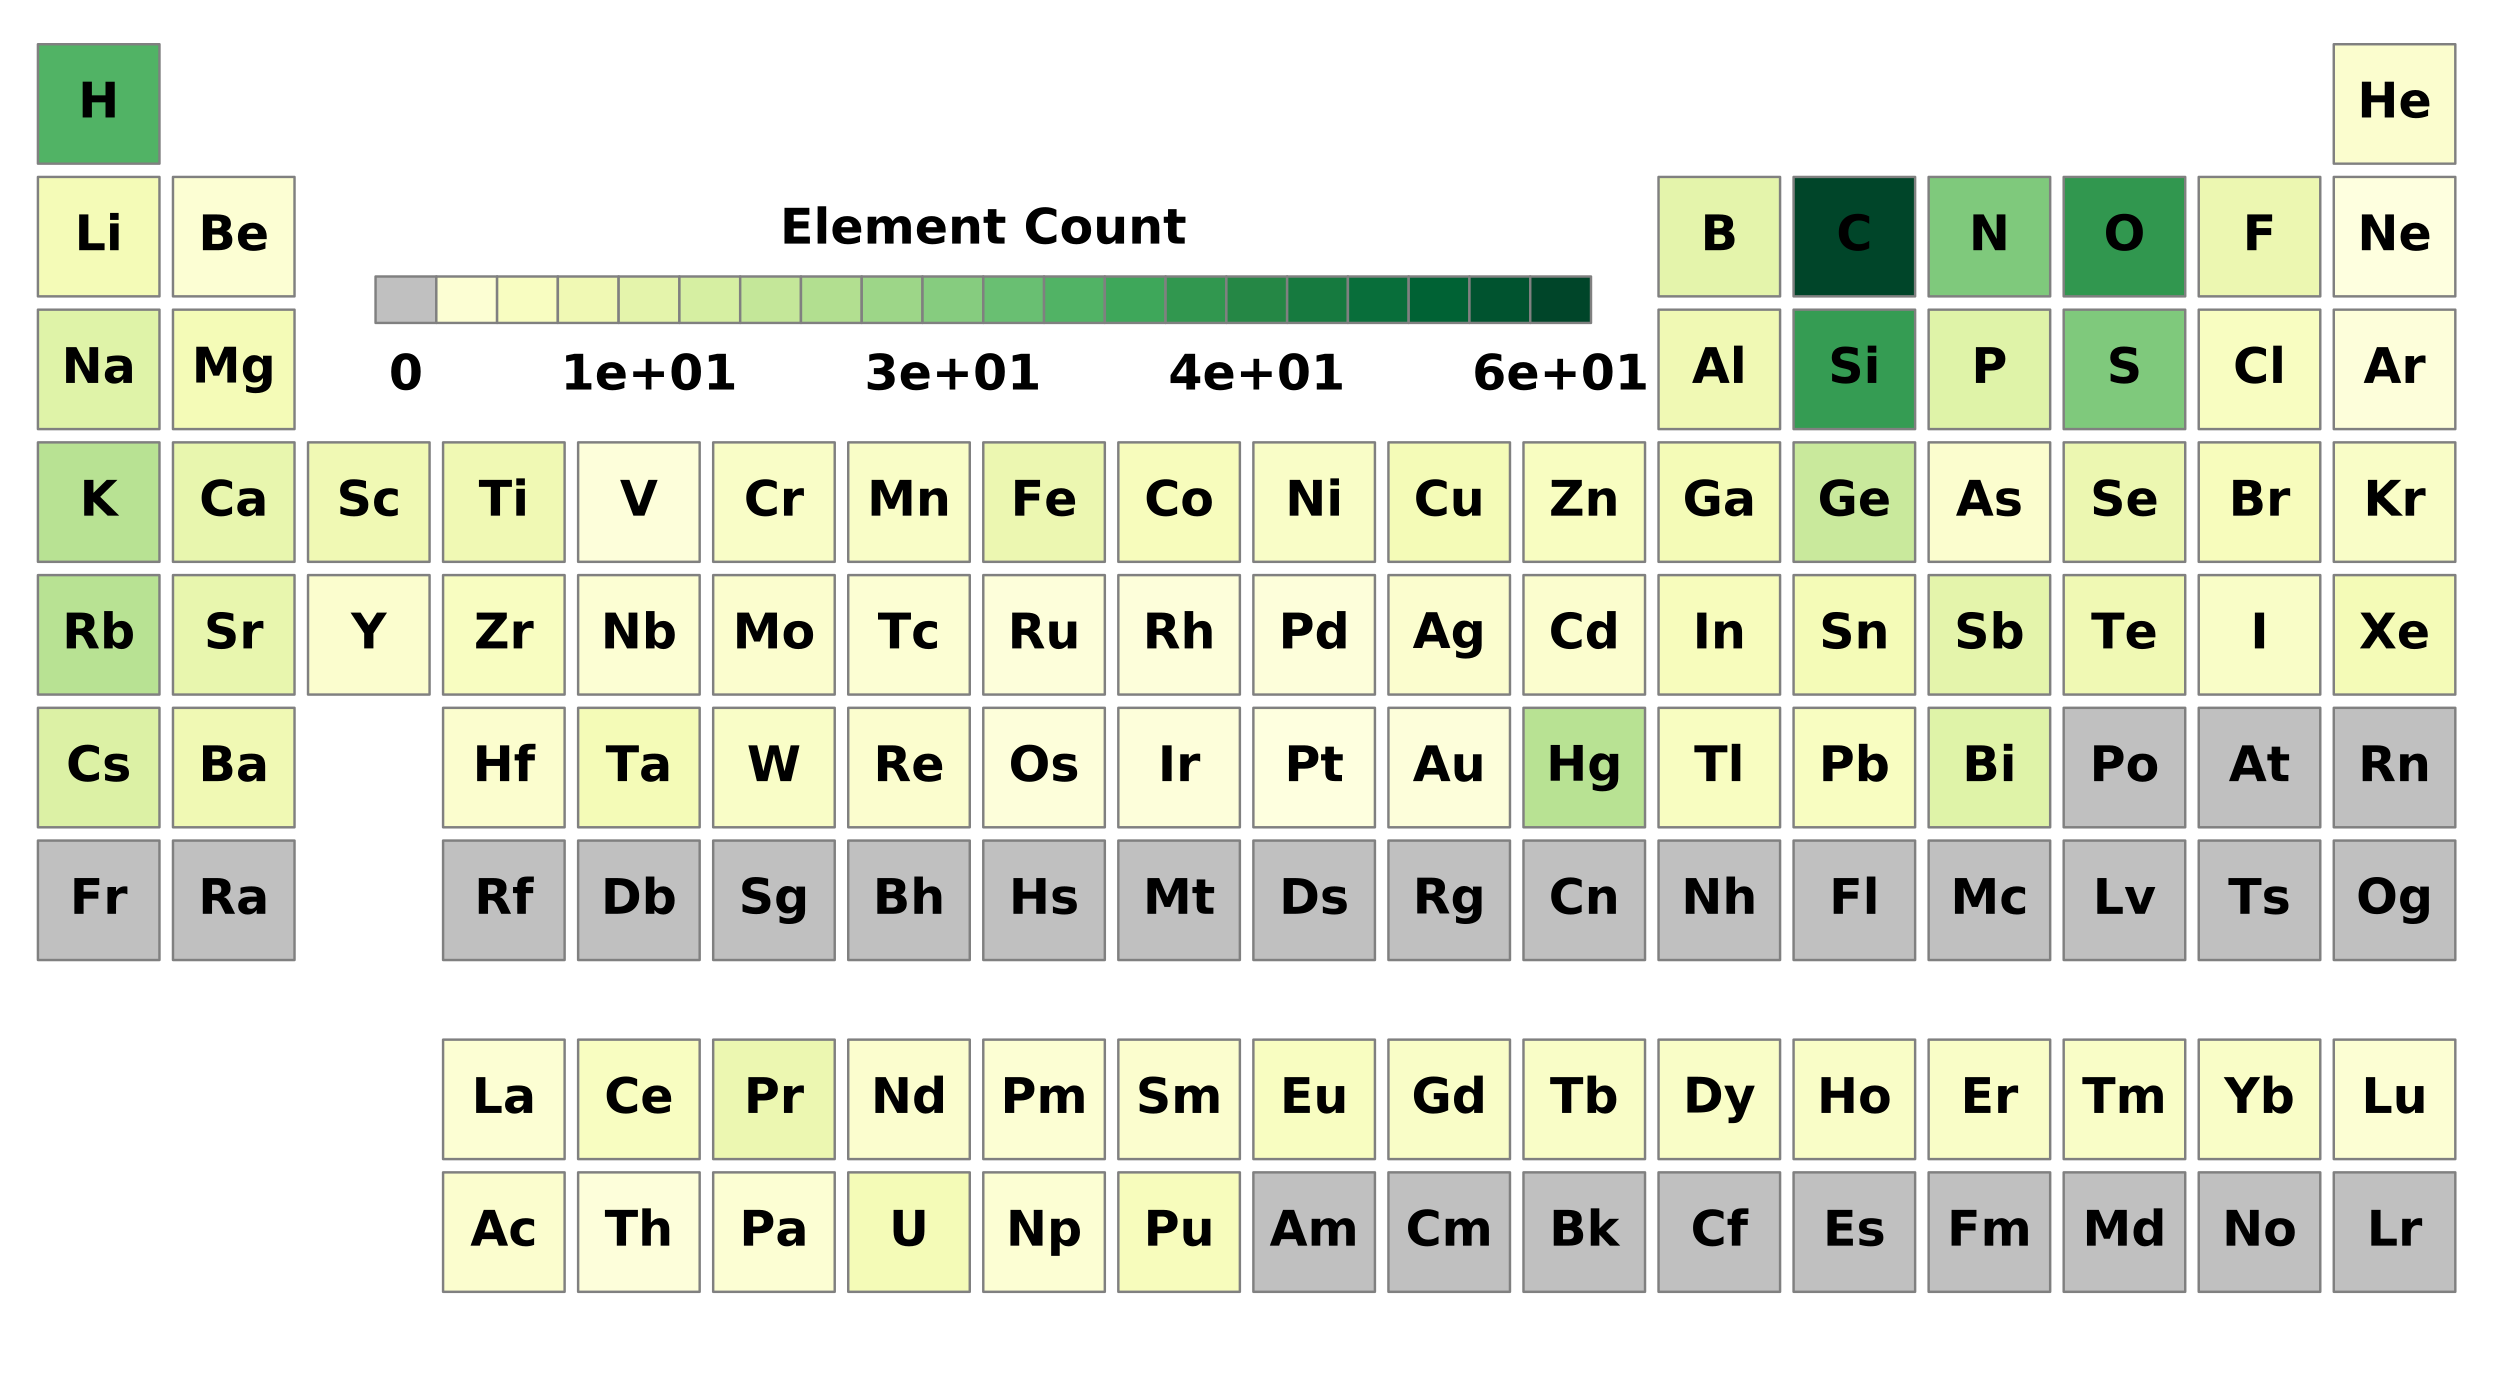 <svg height="758.4" viewBox="0 0 1018.8 568.8" width="1358.4" xmlns="http://www.w3.org/2000/svg" xmlns:xlink="http://www.w3.org/1999/xlink"><defs><style>*{stroke-linecap:butt;stroke-linejoin:round}</style></defs><g id="figure_1"><path d="M0 568.8h1018.8V0H0z" fill="#fff" id="patch_1"/><g id="axes_1"><path clip-path="url(#pa24f8e4e3b)" d="M951.06 66.697h49.533v-48.68H951.06z" fill="#fbfdce" stroke="gray" id="patch_2"/><path clip-path="url(#pa24f8e4e3b)" d="M951.06 120.784h49.533V72.105H951.06z" fill="#feffdf" stroke="gray" id="patch_3"/><path clip-path="url(#pa24f8e4e3b)" d="M951.06 174.872h49.533v-48.679H951.06z" fill="#fdfeda" stroke="gray" id="patch_4"/><path clip-path="url(#pa24f8e4e3b)" d="M951.06 228.96h49.533v-48.679H951.06z" fill="#f9fdc7" stroke="gray" id="patch_5"/><path clip-path="url(#pa24f8e4e3b)" d="M951.06 283.048h49.533v-48.68H951.06z" fill="#f4fbb7" stroke="gray" id="patch_6"/><path clip-path="url(#pa24f8e4e3b)" d="M400.705 472.355h49.532v-48.679h-49.532z" fill="#fcfed3" stroke="gray" id="patch_7"/><path clip-path="url(#pa24f8e4e3b)" d="M840.99 337.136h49.532v-48.68H840.99z" fill="silver" stroke="gray" id="patch_8"/><path clip-path="url(#pa24f8e4e3b)" d="M896.025 337.136h49.532v-48.68h-49.532z" fill="silver" stroke="gray" id="patch_9"/><path clip-path="url(#pa24f8e4e3b)" d="M951.06 337.136h49.533v-48.68H951.06z" fill="silver" stroke="gray" id="patch_10"/><path clip-path="url(#pa24f8e4e3b)" d="M15.455 391.223h49.532v-48.679H15.455z" fill="silver" stroke="gray" id="patch_11"/><path clip-path="url(#pa24f8e4e3b)" d="M70.491 391.223h49.532v-48.679H70.491z" fill="silver" stroke="gray" id="patch_12"/><path clip-path="url(#pa24f8e4e3b)" d="M180.562 526.443h49.532v-48.68h-49.532z" fill="#fbfdce" stroke="gray" id="patch_13"/><path clip-path="url(#pa24f8e4e3b)" d="M290.633 526.443h49.532v-48.68h-49.532z" fill="#fcfed3" stroke="gray" id="patch_14"/><path clip-path="url(#pa24f8e4e3b)" d="M400.705 526.443h49.532v-48.68h-49.532z" fill="#fcfed3" stroke="gray" id="patch_15"/><path clip-path="url(#pa24f8e4e3b)" d="M455.74 526.443h49.532v-48.68H455.74z" fill="#f7fcbc" stroke="gray" id="patch_16"/><path clip-path="url(#pa24f8e4e3b)" d="M510.776 526.443h49.532v-48.68h-49.532z" fill="silver" stroke="gray" id="patch_17"/><path clip-path="url(#pa24f8e4e3b)" d="M565.812 526.443h49.532v-48.68h-49.532z" fill="silver" stroke="gray" id="patch_18"/><path clip-path="url(#pa24f8e4e3b)" d="M620.847 526.443h49.532v-48.68h-49.532z" fill="silver" stroke="gray" id="patch_19"/><path clip-path="url(#pa24f8e4e3b)" d="M675.883 526.443h49.532v-48.68h-49.532z" fill="silver" stroke="gray" id="patch_20"/><path clip-path="url(#pa24f8e4e3b)" d="M730.918 526.443h49.532v-48.68h-49.532z" fill="silver" stroke="gray" id="patch_21"/><path clip-path="url(#pa24f8e4e3b)" d="M785.954 526.443h49.532v-48.68h-49.532z" fill="silver" stroke="gray" id="patch_22"/><path clip-path="url(#pa24f8e4e3b)" d="M840.99 526.443h49.532v-48.68H840.99z" fill="silver" stroke="gray" id="patch_23"/><path clip-path="url(#pa24f8e4e3b)" d="M896.025 526.443h49.532v-48.68h-49.532z" fill="silver" stroke="gray" id="patch_24"/><path clip-path="url(#pa24f8e4e3b)" d="M951.06 526.443h49.533v-48.68H951.06z" fill="silver" stroke="gray" id="patch_25"/><path clip-path="url(#pa24f8e4e3b)" d="M180.562 391.223h49.532v-48.679h-49.532z" fill="silver" stroke="gray" id="patch_26"/><path clip-path="url(#pa24f8e4e3b)" d="M235.598 391.223h49.532v-48.679h-49.532z" fill="silver" stroke="gray" id="patch_27"/><path clip-path="url(#pa24f8e4e3b)" d="M290.633 391.223h49.532v-48.679h-49.532z" fill="silver" stroke="gray" id="patch_28"/><path clip-path="url(#pa24f8e4e3b)" d="M345.669 391.223h49.532v-48.679H345.67z" fill="silver" stroke="gray" id="patch_29"/><path clip-path="url(#pa24f8e4e3b)" d="M400.705 391.223h49.532v-48.679h-49.532z" fill="silver" stroke="gray" id="patch_30"/><path clip-path="url(#pa24f8e4e3b)" d="M455.74 391.223h49.532v-48.679H455.74z" fill="silver" stroke="gray" id="patch_31"/><path clip-path="url(#pa24f8e4e3b)" d="M510.776 391.223h49.532v-48.679h-49.532z" fill="silver" stroke="gray" id="patch_32"/><path clip-path="url(#pa24f8e4e3b)" d="M565.812 391.223h49.532v-48.679h-49.532z" fill="silver" stroke="gray" id="patch_33"/><path clip-path="url(#pa24f8e4e3b)" d="M620.847 391.223h49.532v-48.679h-49.532z" fill="silver" stroke="gray" id="patch_34"/><path clip-path="url(#pa24f8e4e3b)" d="M675.883 391.223h49.532v-48.679h-49.532z" fill="silver" stroke="gray" id="patch_35"/><path clip-path="url(#pa24f8e4e3b)" d="M730.918 391.223h49.532v-48.679h-49.532z" fill="silver" stroke="gray" id="patch_36"/><path clip-path="url(#pa24f8e4e3b)" d="M785.954 391.223h49.532v-48.679h-49.532z" fill="silver" stroke="gray" id="patch_37"/><path clip-path="url(#pa24f8e4e3b)" d="M840.99 391.223h49.532v-48.679H840.99z" fill="silver" stroke="gray" id="patch_38"/><path clip-path="url(#pa24f8e4e3b)" d="M896.025 391.223h49.532v-48.679h-49.532z" fill="silver" stroke="gray" id="patch_39"/><path clip-path="url(#pa24f8e4e3b)" d="M951.06 391.223h49.533v-48.679H951.06z" fill="silver" stroke="gray" id="patch_40"/><path clip-path="url(#pa24f8e4e3b)" d="M345.669 283.048h49.532v-48.68H345.67z" fill="#fcfed3" stroke="gray" id="patch_41"/><path clip-path="url(#pa24f8e4e3b)" d="M840.99 472.355h49.532v-48.679H840.99z" fill="#f9fdc7" stroke="gray" id="patch_42"/><path clip-path="url(#pa24f8e4e3b)" d="M345.669 337.136h49.532v-48.68H345.67z" fill="#fbfdce" stroke="gray" id="patch_43"/><path clip-path="url(#pa24f8e4e3b)" d="M70.491 120.784h49.532V72.105H70.491z" fill="#fcfed3" stroke="gray" id="patch_44"/><path clip-path="url(#pa24f8e4e3b)" d="M345.669 526.443h49.532v-48.68H345.67z" fill="#f4fbb7" stroke="gray" id="patch_45"/><path clip-path="url(#pa24f8e4e3b)" d="M180.562 337.136h49.532v-48.68h-49.532z" fill="#fbfdce" stroke="gray" id="patch_46"/><path clip-path="url(#pa24f8e4e3b)" d="M455.74 283.048h49.532v-48.68H455.74z" fill="#fdfeda" stroke="gray" id="patch_47"/><path clip-path="url(#pa24f8e4e3b)" d="M565.812 337.136h49.532v-48.68h-49.532z" fill="#fdfeda" stroke="gray" id="patch_48"/><path clip-path="url(#pa24f8e4e3b)" d="M400.705 337.136h49.532v-48.68h-49.532z" fill="#fdfeda" stroke="gray" id="patch_49"/><path clip-path="url(#pa24f8e4e3b)" d="M730.918 472.355h49.532v-48.679h-49.532z" fill="#f9fdc7" stroke="gray" id="patch_50"/><path clip-path="url(#pa24f8e4e3b)" d="M455.74 337.136h49.532v-48.68H455.74z" fill="#fdfeda" stroke="gray" id="patch_51"/><path clip-path="url(#pa24f8e4e3b)" d="M510.776 228.96h49.532v-48.679h-49.532z" fill="#f9fdc7" stroke="gray" id="patch_52"/><path clip-path="url(#pa24f8e4e3b)" d="M400.705 283.048h49.532v-48.68h-49.532z" fill="#fdfeda" stroke="gray" id="patch_53"/><path clip-path="url(#pa24f8e4e3b)" d="M290.633 337.136h49.532v-48.68h-49.532z" fill="#f9fdc7" stroke="gray" id="patch_54"/><path clip-path="url(#pa24f8e4e3b)" d="M235.598 526.443h49.532v-48.68h-49.532z" fill="#fdfeda" stroke="gray" id="patch_55"/><path clip-path="url(#pa24f8e4e3b)" d="M510.776 337.136h49.532v-48.68h-49.532z" fill="#feffdf" stroke="gray" id="patch_56"/><path clip-path="url(#pa24f8e4e3b)" d="M620.847 472.355h49.532v-48.679h-49.532z" fill="#f9fdc7" stroke="gray" id="patch_57"/><path clip-path="url(#pa24f8e4e3b)" d="M951.06 472.355h49.533v-48.679H951.06z" fill="#fcfed3" stroke="gray" id="patch_58"/><path clip-path="url(#pa24f8e4e3b)" d="M455.74 228.96h49.532v-48.679H455.74z" fill="#f7fcbc" stroke="gray" id="patch_59"/><path clip-path="url(#pa24f8e4e3b)" d="M785.954 472.355h49.532v-48.679h-49.532z" fill="#f9fdc7" stroke="gray" id="patch_60"/><path clip-path="url(#pa24f8e4e3b)" d="M510.776 283.048h49.532v-48.68h-49.532z" fill="#fdfeda" stroke="gray" id="patch_61"/><path clip-path="url(#pa24f8e4e3b)" d="M290.633 228.96h49.532v-48.679h-49.532z" fill="#f9fdc7" stroke="gray" id="patch_62"/><path clip-path="url(#pa24f8e4e3b)" d="M180.562 283.048h49.532v-48.68h-49.532z" fill="#f8fdc1" stroke="gray" id="patch_63"/><path clip-path="url(#pa24f8e4e3b)" d="M675.883 472.355h49.532v-48.679h-49.532z" fill="#f9fdc7" stroke="gray" id="patch_64"/><path clip-path="url(#pa24f8e4e3b)" d="M345.669 472.355h49.532v-48.679H345.67z" fill="#fbfdce" stroke="gray" id="patch_65"/><path clip-path="url(#pa24f8e4e3b)" d="M125.527 228.96h49.532v-48.679h-49.532z" fill="#f0f9b4" stroke="gray" id="patch_66"/><path clip-path="url(#pa24f8e4e3b)" d="M290.633 472.355h49.532v-48.679h-49.532z" fill="#ecf7b1" stroke="gray" id="patch_67"/><path clip-path="url(#pa24f8e4e3b)" d="M70.491 174.872h49.532v-48.679H70.491z" fill="#f4fbb7" stroke="gray" id="patch_68"/><path clip-path="url(#pa24f8e4e3b)" d="M896.025 472.355h49.532v-48.679h-49.532z" fill="#f9fdc7" stroke="gray" id="patch_69"/><path clip-path="url(#pa24f8e4e3b)" d="M400.705 228.96h49.532v-48.679h-49.532z" fill="#ecf7b1" stroke="gray" id="patch_70"/><path clip-path="url(#pa24f8e4e3b)" d="M235.598 472.355h49.532v-48.679h-49.532z" fill="#f8fdc1" stroke="gray" id="patch_71"/><path clip-path="url(#pa24f8e4e3b)" d="M180.562 228.96h49.532v-48.679h-49.532z" fill="#f0f9b4" stroke="gray" id="patch_72"/><path clip-path="url(#pa24f8e4e3b)" d="M70.491 228.96h49.532v-48.679H70.491z" fill="#e8f6ae" stroke="gray" id="patch_73"/><path clip-path="url(#pa24f8e4e3b)" d="M345.669 228.96h49.532v-48.679H345.67z" fill="#f9fdc7" stroke="gray" id="patch_74"/><path clip-path="url(#pa24f8e4e3b)" d="M290.633 283.048h49.532v-48.68h-49.532z" fill="#fbfdce" stroke="gray" id="patch_75"/><path clip-path="url(#pa24f8e4e3b)" d="M565.812 472.355h49.532v-48.679h-49.532z" fill="#f9fdc7" stroke="gray" id="patch_76"/><path clip-path="url(#pa24f8e4e3b)" d="M235.598 283.048h49.532v-48.68h-49.532z" fill="#fcfed3" stroke="gray" id="patch_77"/><path clip-path="url(#pa24f8e4e3b)" d="M70.491 283.048h49.532v-48.68H70.491z" fill="#e8f6ae" stroke="gray" id="patch_78"/><path clip-path="url(#pa24f8e4e3b)" d="M455.74 472.355h49.532v-48.679H455.74z" fill="#fbfdce" stroke="gray" id="patch_79"/><path clip-path="url(#pa24f8e4e3b)" d="M235.598 228.96h49.532v-48.679h-49.532z" fill="#fdfeda" stroke="gray" id="patch_80"/><path clip-path="url(#pa24f8e4e3b)" d="M896.025 228.96h49.532v-48.679h-49.532z" fill="#f7fcbc" stroke="gray" id="patch_81"/><path clip-path="url(#pa24f8e4e3b)" d="M235.598 337.136h49.532v-48.68h-49.532z" fill="#f4fbb7" stroke="gray" id="patch_82"/><path clip-path="url(#pa24f8e4e3b)" d="M510.776 472.355h49.532v-48.679h-49.532z" fill="#f8fdc1" stroke="gray" id="patch_83"/><path clip-path="url(#pa24f8e4e3b)" d="M675.883 174.872h49.532v-48.679h-49.532z" fill="#f0f9b4" stroke="gray" id="patch_84"/><path clip-path="url(#pa24f8e4e3b)" d="M125.527 283.048h49.532v-48.68h-49.532z" fill="#fbfdce" stroke="gray" id="patch_85"/><path clip-path="url(#pa24f8e4e3b)" d="M896.025 174.872h49.532v-48.679h-49.532z" fill="#f8fdc1" stroke="gray" id="patch_86"/><path clip-path="url(#pa24f8e4e3b)" d="M896.025 120.784h49.532V72.105h-49.532z" fill="#ecf7b1" stroke="gray" id="patch_87"/><path clip-path="url(#pa24f8e4e3b)" d="M180.562 472.355h49.532v-48.679h-49.532z" fill="#fcfed3" stroke="gray" id="patch_88"/><path clip-path="url(#pa24f8e4e3b)" d="M675.883 337.136h49.532v-48.68h-49.532z" fill="#f8fdc1" stroke="gray" id="patch_89"/><path clip-path="url(#pa24f8e4e3b)" d="M730.918 174.872h49.532v-48.679h-49.532z" fill="#359c53" stroke="gray" id="patch_90"/><path clip-path="url(#pa24f8e4e3b)" d="M15.455 120.784h49.532V72.105H15.455z" fill="#f4fbb7" stroke="gray" id="patch_91"/><path clip-path="url(#pa24f8e4e3b)" d="M15.455 174.872h49.532v-48.679H15.455z" fill="#dff3a8" stroke="gray" id="patch_92"/><path clip-path="url(#pa24f8e4e3b)" d="M15.455 283.048h49.532v-48.68H15.455z" fill="#b8e293" stroke="gray" id="patch_93"/><path clip-path="url(#pa24f8e4e3b)" d="M620.847 337.136h49.532v-48.68h-49.532z" fill="#b8e293" stroke="gray" id="patch_94"/><path clip-path="url(#pa24f8e4e3b)" d="M565.812 283.048h49.532v-48.68h-49.532z" fill="#fbfdce" stroke="gray" id="patch_95"/><path clip-path="url(#pa24f8e4e3b)" d="M620.847 228.96h49.532v-48.679h-49.532z" fill="#f8fdc1" stroke="gray" id="patch_96"/><path clip-path="url(#pa24f8e4e3b)" d="M15.455 337.136h49.532v-48.68H15.455z" fill="#dcf1a5" stroke="gray" id="patch_97"/><path clip-path="url(#pa24f8e4e3b)" d="M15.455 66.697h49.532v-48.68H15.455z" fill="#51b365" stroke="gray" id="patch_98"/><path clip-path="url(#pa24f8e4e3b)" d="M730.918 337.136h49.532v-48.68h-49.532z" fill="#f8fdc1" stroke="gray" id="patch_99"/><path clip-path="url(#pa24f8e4e3b)" d="M15.455 228.96h49.532v-48.679H15.455z" fill="#b8e293" stroke="gray" id="patch_100"/><path clip-path="url(#pa24f8e4e3b)" d="M730.918 283.048h49.532v-48.68h-49.532z" fill="#f4fbb7" stroke="gray" id="patch_101"/><path clip-path="url(#pa24f8e4e3b)" d="M70.491 337.136h49.532v-48.68H70.491z" fill="#f0f9b4" stroke="gray" id="patch_102"/><path clip-path="url(#pa24f8e4e3b)" d="M785.954 337.136h49.532v-48.68h-49.532z" fill="#dff3a8" stroke="gray" id="patch_103"/><path clip-path="url(#pa24f8e4e3b)" d="M620.847 283.048h49.532v-48.68h-49.532z" fill="#fbfdce" stroke="gray" id="patch_104"/><path clip-path="url(#pa24f8e4e3b)" d="M785.954 228.96h49.532v-48.679h-49.532z" fill="#fbfdce" stroke="gray" id="patch_105"/><path clip-path="url(#pa24f8e4e3b)" d="M565.812 228.96h49.532v-48.679h-49.532z" fill="#f4fbb7" stroke="gray" id="patch_106"/><path clip-path="url(#pa24f8e4e3b)" d="M730.918 228.96h49.532v-48.679h-49.532z" fill="#c9e99c" stroke="gray" id="patch_107"/><path clip-path="url(#pa24f8e4e3b)" d="M785.954 120.784h49.532V72.105h-49.532z" fill="#7fc97c" stroke="gray" id="patch_108"/><path clip-path="url(#pa24f8e4e3b)" d="M785.954 283.048h49.532v-48.68h-49.532z" fill="#e4f4ab" stroke="gray" id="patch_109"/><path clip-path="url(#pa24f8e4e3b)" d="M675.883 283.048h49.532v-48.68h-49.532z" fill="#f7fcbc" stroke="gray" id="patch_110"/><path clip-path="url(#pa24f8e4e3b)" d="M675.883 228.96h49.532v-48.679h-49.532z" fill="#f4fbb7" stroke="gray" id="patch_111"/><path clip-path="url(#pa24f8e4e3b)" d="M896.025 283.048h49.532v-48.68h-49.532z" fill="#f9fdc7" stroke="gray" id="patch_112"/><path clip-path="url(#pa24f8e4e3b)" d="M840.99 283.048h49.532v-48.68H840.99z" fill="#f0f9b4" stroke="gray" id="patch_113"/><path clip-path="url(#pa24f8e4e3b)" d="M785.954 174.872h49.532v-48.679h-49.532z" fill="#dff3a8" stroke="gray" id="patch_114"/><path clip-path="url(#pa24f8e4e3b)" d="M675.883 120.784h49.532V72.105h-49.532z" fill="#e4f4ab" stroke="gray" id="patch_115"/><path clip-path="url(#pa24f8e4e3b)" d="M840.99 120.784h49.532V72.105H840.99z" fill="#31974f" stroke="gray" id="patch_116"/><path clip-path="url(#pa24f8e4e3b)" d="M840.99 228.96h49.532v-48.679H840.99z" fill="#ecf7b1" stroke="gray" id="patch_117"/><path clip-path="url(#pa24f8e4e3b)" d="M730.918 120.784h49.532V72.105h-49.532z" fill="#004529" stroke="gray" id="patch_118"/><path clip-path="url(#pa24f8e4e3b)" d="M840.99 174.872h49.532v-48.679H840.99z" fill="#7fc97c" stroke="gray" id="patch_119"/><path clip-path="url(#pa24f8e4e3b)" d="M153.044 131.602h24.766v-18.93h-24.766z" fill="silver" stroke="gray" id="patch_120"/><path clip-path="url(#pa24f8e4e3b)" d="M177.81 131.602h24.766v-18.93H177.81z" fill="#fcfed3" stroke="gray" id="patch_121"/><path clip-path="url(#pa24f8e4e3b)" d="M202.576 131.602h24.766v-18.93h-24.766z" fill="#f8fdc1" stroke="gray" id="patch_122"/><path clip-path="url(#pa24f8e4e3b)" d="M227.342 131.602h24.766v-18.93h-24.766z" fill="#f0f9b4" stroke="gray" id="patch_123"/><path clip-path="url(#pa24f8e4e3b)" d="M252.108 131.602h24.767v-18.93h-24.767z" fill="#e4f4ab" stroke="gray" id="patch_124"/><path clip-path="url(#pa24f8e4e3b)" d="M276.875 131.602h24.766v-18.93h-24.766z" fill="#d6efa2" stroke="gray" id="patch_125"/><path clip-path="url(#pa24f8e4e3b)" d="M301.64 131.602h24.767v-18.93H301.64z" fill="#c4e799" stroke="gray" id="patch_126"/><path clip-path="url(#pa24f8e4e3b)" d="M326.407 131.602h24.766v-18.93h-24.766z" fill="#b2df90" stroke="gray" id="patch_127"/><path clip-path="url(#pa24f8e4e3b)" d="M351.173 131.602h24.766v-18.93h-24.766z" fill="#9dd688" stroke="gray" id="patch_128"/><path clip-path="url(#pa24f8e4e3b)" d="M375.939 131.602h24.766v-18.93h-24.766z" fill="#86cc7f" stroke="gray" id="patch_129"/><path clip-path="url(#pa24f8e4e3b)" d="M400.705 131.602h24.766v-18.93h-24.766z" fill="#69bf72" stroke="gray" id="patch_130"/><path clip-path="url(#pa24f8e4e3b)" d="M425.47 131.602h24.767v-18.93H425.47z" fill="#51b365" stroke="gray" id="patch_131"/><path clip-path="url(#pa24f8e4e3b)" d="M450.237 131.602h24.766v-18.93h-24.766z" fill="#3ea75a" stroke="gray" id="patch_132"/><path clip-path="url(#pa24f8e4e3b)" d="M475.003 131.602h24.766v-18.93h-24.766z" fill="#31974f" stroke="gray" id="patch_133"/><path clip-path="url(#pa24f8e4e3b)" d="M499.769 131.602h24.766v-18.93h-24.766z" fill="#258745" stroke="gray" id="patch_134"/><path clip-path="url(#pa24f8e4e3b)" d="M524.535 131.602H549.3v-18.93h-24.766z" fill="#167a3f" stroke="gray" id="patch_135"/><path clip-path="url(#pa24f8e4e3b)" d="M549.3 131.602h24.767v-18.93H549.3z" fill="#086e3a" stroke="gray" id="patch_136"/><path clip-path="url(#pa24f8e4e3b)" d="M574.067 131.602h24.766v-18.93h-24.766z" fill="#006234" stroke="gray" id="patch_137"/><path clip-path="url(#pa24f8e4e3b)" d="M598.833 131.602h24.766v-18.93h-24.766z" fill="#00532f" stroke="gray" id="patch_138"/><path clip-path="url(#pa24f8e4e3b)" d="M623.599 131.602h24.766v-18.93h-24.766z" fill="#004529" stroke="gray" id="patch_139"/><g id="text_1"><defs><path d="M9.188 72.906h18.796V45.125H55.72v27.781h18.797V0H55.719v30.906H27.984V0H9.187z" id="DejaVuSans-Bold-72"/><path d="M62.984 27.484v-4.968H22.125q.625-6.157 4.438-9.235 3.812-3.078 10.64-3.078 5.516 0 11.297 1.64 5.797 1.641 11.906 4.954V3.328Q54.203.984 48-.219q-6.203-1.203-12.406-1.203-14.844 0-23.078 7.547-8.22 7.547-8.22 21.172 0 13.375 8.079 21.031Q20.453 56 34.625 56q12.89 0 20.625-7.766 7.734-7.75 7.734-20.75zm-17.968 5.813q0 4.984-2.907 8.031-2.906 3.063-7.593 3.063-5.078 0-8.25-2.86-3.172-2.86-3.953-8.234z" id="DejaVuSans-Bold-101"/></defs><g transform="matrix(.2 0 0 -.2 960.675 47.876)"><use xlink:href="#DejaVuSans-Bold-72"/><use x="83.691" xlink:href="#DejaVuSans-Bold-101"/></g></g><g id="text_2"><defs><path d="M9.188 72.906h20.984l26.515-50v50h17.829V0h-21L27 50V0H9.187z" id="DejaVuSans-Bold-78"/></defs><g transform="matrix(.2 0 0 -.2 960.675 101.964)"><use xlink:href="#DejaVuSans-Bold-78"/><use x="83.691" xlink:href="#DejaVuSans-Bold-101"/></g></g><g id="text_3"><defs><path d="M53.422 13.281h-29.39L19.39 0H.484l27 72.906h22.422L76.906 0h-18.89zM28.719 26.812h19.968l-9.968 29z" id="DejaVuSans-Bold-65"/><path d="M49.031 39.797q-2.297 1.078-4.578 1.578-2.266.516-4.562.516-6.735 0-10.375-4.328-3.641-4.313-3.641-12.36V0H8.406v54.688h17.469v-8.985q3.375 5.375 7.734 7.828Q37.984 56 44.094 56q.875 0 1.89-.078 1.032-.063 2.985-.313z" id="DejaVuSans-Bold-114"/></defs><g transform="matrix(.2 0 0 -.2 963.157 156.051)"><use xlink:href="#DejaVuSans-Bold-65"/><use x="77.393" xlink:href="#DejaVuSans-Bold-114"/></g></g><g id="text_4"><defs><path d="M9.188 72.906h18.796v-26.61l27.094 26.61h21.828l-35.11-34.531L80.517 0H56.984l-29 28.719V0H9.187z" id="DejaVuSans-Bold-75"/></defs><g transform="matrix(.2 0 0 -.2 963.147 210.14)"><use xlink:href="#DejaVuSans-Bold-75"/><use x="77.49" xlink:href="#DejaVuSans-Bold-114"/></g></g><g id="text_5"><defs><path d="M49.813 37.203L75.093 0H55.517L38.484 24.906 21.578 0H1.906l25.297 37.203L2.875 72.906h19.64l15.97-23.484L54.39 72.906h19.734z" id="DejaVuSans-Bold-88"/></defs><g transform="matrix(.2 0 0 -.2 961.338 264.227)"><use xlink:href="#DejaVuSans-Bold-88"/><use x="77.068" xlink:href="#DejaVuSans-Bold-101"/></g></g><g id="text_6"><defs><path d="M9.188 72.906h31.187q13.922 0 21.36-6.187 7.453-6.172 7.453-17.594 0-11.484-7.454-17.656-7.437-6.172-21.359-6.172h-12.39V0H9.187zm18.796-13.625v-20.36h10.391q5.469 0 8.453 2.657 2.984 2.656 2.984 7.547 0 4.875-2.984 7.516-2.984 2.64-8.453 2.64z" id="DejaVuSans-Bold-80"/><path d="M59.078 45.61q3.328 5.078 7.89 7.734Q71.532 56 77 56q9.422 0 14.36-5.813 4.937-5.796 4.937-16.89V0H78.719v28.516q.047.64.062 1.312.031.688.031 1.953 0 5.813-1.718 8.422-1.703 2.625-5.516 2.625-4.969 0-7.687-4.11-2.703-4.093-2.813-11.859V0H43.5v28.516q0 9.078-1.563 11.687-1.562 2.625-5.562 2.625-5.031 0-7.766-4.125-2.734-4.125-2.734-11.797V0H8.297v54.688h17.578v-8q3.234 4.624 7.406 6.968Q37.453 56 42.484 56q5.657 0 10-2.734 4.36-2.735 6.594-7.657z" id="DejaVuSans-Bold-109"/></defs><g transform="matrix(.2 0 0 -.2 407.72 453.534)"><use xlink:href="#DejaVuSans-Bold-80"/><use x="73.291" xlink:href="#DejaVuSans-Bold-109"/></g></g><g id="text_7"><defs><path d="M34.422 43.5q-5.813 0-8.86-4.172-3.046-4.172-3.046-12.031 0-7.86 3.047-12.047 3.046-4.172 8.859-4.172 5.719 0 8.734 4.172 3.032 4.188 3.032 12.047 0 7.86-3.032 12.031-3.015 4.172-8.734 4.172zm0 12.5q14.11 0 22.047-7.625 7.937-7.61 7.937-21.078 0-13.485-7.937-21.11-7.938-7.609-22.047-7.609-14.156 0-22.14 7.61-7.985 7.625-7.985 21.109 0 13.469 7.984 21.078Q20.266 56 34.421 56z" id="DejaVuSans-Bold-111"/></defs><g transform="matrix(.2 0 0 -.2 851.556 318.315)"><use xlink:href="#DejaVuSans-Bold-80"/><use x="73.291" xlink:href="#DejaVuSans-Bold-111"/></g></g><g id="text_8"><defs><path d="M27.484 70.219V54.688h18.032v-12.5H27.484V19q0-3.813 1.516-5.156 1.516-1.344 6.016-1.344H44V0H29Q18.656 0 14.328 4.313 10.016 8.64 10.016 19v23.188H1.312v12.5h8.704v15.53z" id="DejaVuSans-Bold-116"/></defs><g transform="matrix(.2 0 0 -.2 908.272 318.315)"><use xlink:href="#DejaVuSans-Bold-65"/><use x="77.393" xlink:href="#DejaVuSans-Bold-116"/></g></g><g id="text_9"><defs><path d="M35.89 40.578q5.907 0 8.47 2.188 2.562 2.203 2.562 7.234 0 4.984-2.563 7.125-2.562 2.156-8.468 2.156h-7.907V40.578zm-7.906-12.984V0H9.187v72.906h28.704q14.406 0 21.109-4.844 6.719-4.828 6.719-15.28 0-7.22-3.5-11.86-3.485-4.64-10.516-6.844 3.86-.875 6.906-3.984 3.063-3.094 6.188-9.39L75 0H54.984l-8.89 18.11q-2.688 5.468-5.453 7.468-2.75 2.016-7.344 2.016z" id="DejaVuSans-Bold-82"/><path d="M63.375 33.297V0H45.797v25.484q0 7.078-.313 9.766-.312 2.688-1.093 3.953-1.032 1.719-2.797 2.672-1.75.953-4 .953-5.469 0-8.594-4.234-3.125-4.219-3.125-11.688V0H8.406v54.688h17.469v-8q3.953 4.78 8.39 7.046Q38.72 56 44.095 56q9.468 0 14.375-5.813 4.906-5.796 4.906-16.89z" id="DejaVuSans-Bold-110"/></defs><g transform="matrix(.2 0 0 -.2 961.008 318.315)"><use xlink:href="#DejaVuSans-Bold-82"/><use x="77.002" xlink:href="#DejaVuSans-Bold-110"/></g></g><g id="text_10"><defs><path d="M9.188 72.906h50.718V58.687H27.984V45.126h30.032V30.906H27.984V0H9.187z" id="DejaVuSans-Bold-70"/></defs><g transform="matrix(.2 0 0 -.2 28.468 372.403)"><use xlink:href="#DejaVuSans-Bold-70"/><use x="68.217" xlink:href="#DejaVuSans-Bold-114"/></g></g><g id="text_11"><defs><path d="M32.906 24.61q-5.468 0-8.234-1.86-2.75-1.844-2.75-5.469 0-3.312 2.219-5.203 2.234-1.875 6.187-1.875 4.922 0 8.297 3.531Q42 17.281 42 22.61v2zm26.719 6.593V0H42v8.11Q38.484 3.124 34.078.843q-4.39-2.266-10.687-2.266-8.5 0-13.797 4.953Q4.297 8.5 4.297 16.406q0 9.625 6.61 14.11 6.624 4.5 20.78 4.5H42v1.359q0 4.156-3.281 6.078-3.266 1.938-10.203 1.938-5.61 0-10.453-1.125-4.829-1.125-8.985-3.375v13.328q5.625 1.375 11.281 2.078Q26.031 56 31.687 56q14.797 0 21.36-5.828 6.578-5.828 6.578-18.969z" id="DejaVuSans-Bold-97"/></defs><g transform="matrix(.2 0 0 -.2 80.809 372.403)"><use xlink:href="#DejaVuSans-Bold-82"/><use x="77.002" xlink:href="#DejaVuSans-Bold-97"/></g></g><g id="text_12"><defs><path d="M52.594 52.984V38.72q-3.563 2.437-7.157 3.61-3.593 1.171-7.453 1.171-7.312 0-11.39-4.266-4.078-4.265-4.078-11.937t4.078-11.953q4.078-4.266 11.39-4.266 4.11 0 7.797 1.219 3.688 1.234 6.813 3.625V1.609Q48.484.094 44.266-.656q-4.22-.766-8.47-.766-14.796 0-23.155 7.594-8.344 7.594-8.344 21.125 0 13.531 8.344 21.11Q21 56 35.797 56q4.297 0 8.469-.75t8.328-2.266z" id="DejaVuSans-Bold-99"/></defs><g transform="matrix(.2 0 0 -.2 191.661 507.622)"><use xlink:href="#DejaVuSans-Bold-65"/><use x="77.393" xlink:href="#DejaVuSans-Bold-99"/></g></g><g transform="matrix(.2 0 0 -.2 301.324 507.622)" id="text_13"><use xlink:href="#DejaVuSans-Bold-80"/><use x="73.26" xlink:href="#DejaVuSans-Bold-97"/></g><g id="text_14"><defs><path d="M25.875 7.906v-28.703H8.406v75.484h17.469v-8q3.625 4.782 8.016 7.047Q38.28 56 44 56q10.11 0 16.594-8.031 6.5-8.032 6.5-20.672t-6.5-20.688Q54.109-1.42 44-1.42q-5.719 0-10.11 2.265-4.39 2.281-8.015 7.062zM37.5 43.313q-5.61 0-8.625-4.126-3-4.124-3-11.89 0-7.766 3-11.89 3.016-4.126 8.625-4.126 5.61 0 8.563 4.094 2.968 4.11 2.968 11.922t-2.968 11.906q-2.954 4.11-8.563 4.11z" id="DejaVuSans-Bold-112"/></defs><g transform="matrix(.2 0 0 -.2 409.944 507.622)"><use xlink:href="#DejaVuSans-Bold-78"/><use x="83.691" xlink:href="#DejaVuSans-Bold-112"/></g></g><g id="text_15"><defs><path d="M7.813 21.297v33.39H25.39V49.22q0-4.438-.047-11.157-.047-6.718-.047-8.953 0-6.593.344-9.5.343-2.906 1.172-4.234 1.062-1.703 2.796-2.64 1.735-.922 3.985-.922 5.468 0 8.593 4.203 3.126 4.203 3.126 11.672v27h17.484V0H45.313v7.906Q41.358 3.125 36.937.844q-4.421-2.266-9.734-2.266-9.484 0-14.437 5.813-4.954 5.812-4.954 16.906z" id="DejaVuSans-Bold-117"/></defs><g transform="matrix(.2 0 0 -.2 466.058 507.622)"><use xlink:href="#DejaVuSans-Bold-80"/><use x="73.291" xlink:href="#DejaVuSans-Bold-117"/></g></g><g transform="matrix(.2 0 0 -.2 517.383 507.622)" id="text_16"><use xlink:href="#DejaVuSans-Bold-65"/><use x="77.393" xlink:href="#DejaVuSans-Bold-109"/></g><g id="text_17"><defs><path d="M67 4Q61.812 1.312 56.203-.047q-5.61-1.375-11.719-1.375-18.218 0-28.859 10.188-10.64 10.187-10.64 27.609 0 17.484 10.64 27.656 10.64 10.188 28.86 10.188 6.109 0 11.718-1.375 5.61-1.36 10.797-4.047V53.719q-5.234 3.562-10.313 5.218Q51.61 60.594 46 60.594q-10.063 0-15.828-6.453-5.75-6.438-5.75-17.766 0-11.281 5.75-17.734Q35.937 12.203 46 12.203q5.61 0 10.688 1.656Q61.766 15.531 67 19.094z" id="DejaVuSans-Bold-67"/></defs><g transform="matrix(.2 0 0 -.2 572.818 507.622)"><use xlink:href="#DejaVuSans-Bold-67"/><use x="73.389" xlink:href="#DejaVuSans-Bold-109"/></g></g><g id="text_18"><defs><path d="M38.375 44.672q4.453 0 6.734 1.953 2.297 1.953 2.297 5.766 0 3.765-2.297 5.734-2.28 1.984-6.734 1.984h-10.39V44.672zm.64-31.875q5.657 0 8.516 2.39 2.86 2.391 2.86 7.22 0 4.75-2.828 7.109-2.829 2.375-8.547 2.375H27.984V12.797zM56.5 39.016q6.047-1.766 9.36-6.5 3.328-4.735 3.328-11.61 0-10.547-7.126-15.734Q54.938 0 40.376 0H9.187v72.906h28.22q15.187 0 22-4.594 6.812-4.593 6.812-14.703 0-5.312-2.5-9.047-2.485-3.734-7.219-5.546z" id="DejaVuSans-Bold-66"/><path d="M8.406 75.984h17.469V34.625L46 54.688h20.313l-26.72-25.094L68.407 0H47.22L25.875 22.797V0H8.406z" id="DejaVuSans-Bold-107"/></defs><g transform="matrix(.2 0 0 -.2 631.341 507.622)"><use xlink:href="#DejaVuSans-Bold-66"/><use x="76.221" xlink:href="#DejaVuSans-Bold-107"/></g></g><g id="text_19"><defs><path d="M44.39 75.984V64.5H34.72q-3.719 0-5.188-1.344-1.453-1.343-1.453-4.656v-3.813h14.938v-12.5H28.078V0H10.594v42.188H1.906v12.5h8.688V58.5q0 8.938 4.984 13.203Q20.563 75.984 31 75.984z" id="DejaVuSans-Bold-102"/></defs><g transform="matrix(.2 0 0 -.2 688.96 507.622)"><use xlink:href="#DejaVuSans-Bold-67"/><use x="73.389" xlink:href="#DejaVuSans-Bold-102"/></g></g><g id="text_20"><defs><path d="M9.188 72.906h50.718V58.687H27.984V45.126h30.032V30.906H27.984V14.203h33V0H9.187z" id="DejaVuSans-Bold-69"/><path d="M51.125 52.984v-13.28q-5.61 2.343-10.844 3.515-5.218 1.172-9.86 1.172-4.983 0-7.405-1.25-2.407-1.25-2.407-3.828 0-2.11 1.828-3.235 1.829-1.11 6.563-1.656l3.078-.438q13.438-1.703 18.063-5.609 4.64-3.906 4.64-12.266 0-8.734-6.453-13.14-6.437-4.39-19.219-4.39-5.422 0-11.218.859Q12.109.296 6 2v13.281q5.234-2.531 10.719-3.812 5.5-1.266 11.156-1.266 5.14 0 7.719 1.406 2.593 1.422 2.593 4.22 0 2.343-1.78 3.483-1.782 1.141-7.11 1.782l-3.078.39q-11.672 1.47-16.36 5.422-4.687 3.953-4.687 12.016 0 8.687 5.953 12.875Q17.094 56 29.391 56q4.843 0 10.156-.734 5.328-.72 11.578-2.282z" id="DejaVuSans-Bold-115"/></defs><g transform="matrix(.2 0 0 -.2 742.902 507.622)"><use xlink:href="#DejaVuSans-Bold-69"/><use x="68.311" xlink:href="#DejaVuSans-Bold-115"/></g></g><g transform="matrix(.2 0 0 -.2 793.468 507.622)" id="text_21"><use xlink:href="#DejaVuSans-Bold-70"/><use x="68.311" xlink:href="#DejaVuSans-Bold-109"/></g><g id="text_22"><defs><path d="M9.188 72.906h23.921l16.594-39.015 16.703 39.015h23.875V0H72.516v53.328L55.719 14.016H43.797L27 53.328V0H9.187z" id="DejaVuSans-Bold-77"/><path d="M45.61 46.688v29.296h17.578V0H45.608v7.906Q42 3.078 37.641.828q-4.344-2.25-10.047-2.25-10.11 0-16.61 8.031Q4.5 14.656 4.5 27.297q0 12.64 6.484 20.672Q17.484 56 27.594 56q5.656 0 10.031-2.266Q42 51.47 45.609 46.687zM34.077 11.28q5.625 0 8.578 4.094 2.953 4.11 2.953 11.922t-2.953 11.906q-2.953 4.11-8.578 4.11-5.562 0-8.516-4.11-2.953-4.094-2.953-11.906 0-7.813 2.953-11.922 2.954-4.094 8.516-4.094z" id="DejaVuSans-Bold-100"/></defs><g transform="matrix(.2 0 0 -.2 848.646 507.622)"><use xlink:href="#DejaVuSans-Bold-77"/><use x="99.512" xlink:href="#DejaVuSans-Bold-100"/></g></g><g transform="matrix(.2 0 0 -.2 905.552 507.622)" id="text_23"><use xlink:href="#DejaVuSans-Bold-78"/><use x="83.691" xlink:href="#DejaVuSans-Bold-111"/></g><g id="text_24"><defs><path d="M9.188 72.906h18.796V14.203h33V0H9.187z" id="DejaVuSans-Bold-76"/></defs><g transform="matrix(.2 0 0 -.2 964.524 507.622)"><use xlink:href="#DejaVuSans-Bold-76"/><use x="63.721" xlink:href="#DejaVuSans-Bold-114"/></g></g><g transform="matrix(.2 0 0 -.2 193.278 372.403)" id="text_25"><use xlink:href="#DejaVuSans-Bold-82"/><use x="77.002" xlink:href="#DejaVuSans-Bold-102"/></g><g id="text_26"><defs><path d="M27.984 58.688V14.203h6.735q11.515 0 17.593 5.719 6.094 5.719 6.094 16.61 0 10.827-6.062 16.484-6.047 5.672-17.625 5.672zM9.187 72.906H29q16.61 0 24.734-2.375 8.125-2.36 13.938-8.031 5.125-4.938 7.61-11.39 2.5-6.438 2.5-14.579 0-8.265-2.5-14.734-2.485-6.469-7.61-11.39-5.86-5.673-14.063-8.048Q45.406 0 29 0H9.187z" id="DejaVuSans-Bold-68"/><path d="M37.5 11.281q5.61 0 8.563 4.094 2.968 4.11 2.968 11.922t-2.968 11.906q-2.954 4.11-8.563 4.11-5.61 0-8.625-4.126-3-4.124-3-11.89 0-7.766 3-11.89 3.016-4.126 8.625-4.126zM25.875 46.688q3.625 4.78 8.016 7.046Q38.28 56 44 56q10.11 0 16.594-8.031 6.5-8.032 6.5-20.672t-6.5-20.688Q54.109-1.42 44-1.42q-5.719 0-10.11 2.265-4.39 2.281-8.015 7.062V0H8.406v75.984h17.469z" id="DejaVuSans-Bold-98"/></defs><g transform="matrix(.2 0 0 -.2 244.904 372.403)"><use xlink:href="#DejaVuSans-Bold-68"/><use x="83.008" xlink:href="#DejaVuSans-Bold-98"/></g></g><g id="text_27"><defs><path d="M59.906 70.61V55.171q-6 2.687-11.718 4.047-5.704 1.375-10.782 1.375-6.734 0-9.968-1.86-3.22-1.843-3.22-5.75 0-2.937 2.173-4.578 2.172-1.625 7.89-2.797l8-1.609q12.157-2.453 17.282-7.438 5.14-4.968 5.14-14.156 0-12.047-7.156-17.937-7.156-5.89-21.86-5.89-6.921 0-13.906 1.327Q14.797 1.22 7.813 3.812v15.86q6.984-3.703 13.5-5.594 6.515-1.875 12.578-1.875 6.156 0 9.422 2.047 3.265 2.063 3.265 5.875 0 3.406-2.219 5.266-2.218 1.859-8.859 3.328l-7.281 1.61q-10.938 2.343-16 7.468-5.047 5.125-5.047 13.812 0 10.891 7.031 16.75 7.031 5.86 20.219 5.86 6.016 0 12.36-.906 6.343-.907 13.124-2.704z" id="DejaVuSans-Bold-83"/><path d="M45.61 9.281Q42 4.5 37.64 2.25 33.298 0 27.595 0 17.578 0 11.03 7.875 4.5 15.765 4.5 27.985q0 12.25 6.531 20.078 6.547 7.843 16.563 7.843 5.703 0 10.047-2.25 4.359-2.234 7.968-7.078v8.11h17.578V5.516q0-13.188-8.328-20.141-8.328-6.953-24.14-6.953-5.125 0-9.922.781-4.781.781-9.61 2.39V-4.78q4.579-2.64 8.97-3.938 4.405-1.297 8.843-1.297 8.594 0 12.594 3.766 4.015 3.766 4.015 11.766zM34.077 43.313q-5.422 0-8.453-4.016-3.016-4-3.016-11.313 0-7.53 2.922-11.406 2.938-3.875 8.547-3.875 5.469 0 8.5 4 3.031 4 3.031 11.281 0 7.313-3.03 11.313-3.032 4.016-8.5 4.016z" id="DejaVuSans-Bold-103"/></defs><g transform="matrix(.2 0 0 -.2 301.04 372.246)"><use xlink:href="#DejaVuSans-Bold-83"/><use x="72.021" xlink:href="#DejaVuSans-Bold-103"/></g></g><g id="text_28"><defs><path d="M63.375 33.297V0H45.797V25.391q0 7.172-.313 9.859-.312 2.688-1.093 3.953-1.032 1.719-2.797 2.672-1.75.953-4 .953-5.469 0-8.594-4.234-3.125-4.219-3.125-11.688V0H8.406v75.984h17.469V46.688q3.953 4.78 8.39 7.046Q38.72 56 44.095 56q9.468 0 14.375-5.813 4.906-5.796 4.906-16.89z" id="DejaVuSans-Bold-104"/></defs><g transform="matrix(.2 0 0 -.2 355.694 372.403)"><use xlink:href="#DejaVuSans-Bold-66"/><use x="76.221" xlink:href="#DejaVuSans-Bold-104"/></g></g><g transform="matrix(.2 0 0 -.2 411.15 372.403)" id="text_29"><use xlink:href="#DejaVuSans-Bold-72"/><use x="83.691" xlink:href="#DejaVuSans-Bold-115"/></g><g transform="matrix(.2 0 0 -.2 465.775 372.403)" id="text_30"><use xlink:href="#DejaVuSans-Bold-77"/><use x="99.512" xlink:href="#DejaVuSans-Bold-116"/></g><g transform="matrix(.2 0 0 -.2 521.289 372.403)" id="text_31"><use xlink:href="#DejaVuSans-Bold-68"/><use x="83.008" xlink:href="#DejaVuSans-Bold-115"/></g><g transform="matrix(.2 0 0 -.2 575.72 372.246)" id="text_32"><use xlink:href="#DejaVuSans-Bold-82"/><use x="77.002" xlink:href="#DejaVuSans-Bold-103"/></g><g transform="matrix(.2 0 0 -.2 631.155 372.403)" id="text_33"><use xlink:href="#DejaVuSans-Bold-67"/><use x="73.389" xlink:href="#DejaVuSans-Bold-110"/></g><g transform="matrix(.2 0 0 -.2 685.161 372.403)" id="text_34"><use xlink:href="#DejaVuSans-Bold-78"/><use x="83.691" xlink:href="#DejaVuSans-Bold-104"/></g><g id="text_35"><defs><path d="M8.406 75.984h17.469V0H8.406z" id="DejaVuSans-Bold-108"/></defs><g transform="matrix(.2 0 0 -.2 745.425 372.403)"><use xlink:href="#DejaVuSans-Bold-70"/><use x="68.311" xlink:href="#DejaVuSans-Bold-108"/></g></g><g transform="matrix(.2 0 0 -.2 794.84 372.403)" id="text_36"><use xlink:href="#DejaVuSans-Bold-77"/><use x="99.512" xlink:href="#DejaVuSans-Bold-99"/></g><g id="text_37"><defs><path d="M1.516 54.688H19L32.625 16.89l13.563 37.797h17.53L42.189 0H23z" id="DejaVuSans-Bold-118"/></defs><g transform="matrix(.2 0 0 -.2 852.865 372.403)"><use xlink:href="#DejaVuSans-Bold-76"/><use x="63.721" xlink:href="#DejaVuSans-Bold-118"/></g></g><g id="text_38"><defs><path d="M.484 72.906h67.188V58.687H43.5V0H24.703v58.688H.484z" id="DejaVuSans-Bold-84"/></defs><g transform="matrix(.2 0 0 -.2 908.038 372.403)"><use xlink:href="#DejaVuSans-Bold-84"/><use x="68.01" xlink:href="#DejaVuSans-Bold-115"/></g></g><g id="text_39"><defs><path d="M42.484 60.594q-8.593 0-13.328-6.344-4.734-6.344-4.734-17.875 0-11.469 4.734-17.828 4.735-6.344 13.328-6.344 8.641 0 13.375 6.344 4.735 6.36 4.735 17.828 0 11.531-4.735 17.875-4.734 6.344-13.375 6.344zm0 13.625q17.578 0 27.532-10.063 9.968-10.047 9.968-27.781 0-17.672-9.968-27.734Q60.062-1.422 42.484-1.422q-17.53 0-27.515 10.063-9.985 10.062-9.985 27.734 0 17.734 9.985 27.781Q24.953 74.22 42.484 74.22z" id="DejaVuSans-Bold-79"/></defs><g transform="matrix(.2 0 0 -.2 960.167 372.246)"><use xlink:href="#DejaVuSans-Bold-79"/><use x="85.01" xlink:href="#DejaVuSans-Bold-103"/></g></g><g transform="matrix(.2 0 0 -.2 357.705 264.227)" id="text_40"><use xlink:href="#DejaVuSans-Bold-84"/><use x="68.01" xlink:href="#DejaVuSans-Bold-99"/></g><g transform="matrix(.2 0 0 -.2 848.513 453.534)" id="text_41"><use xlink:href="#DejaVuSans-Bold-84"/><use x="68.213" xlink:href="#DejaVuSans-Bold-109"/></g><g transform="matrix(.2 0 0 -.2 355.952 318.315)" id="text_42"><use xlink:href="#DejaVuSans-Bold-82"/><use x="77.002" xlink:href="#DejaVuSans-Bold-101"/></g><g transform="matrix(.2 0 0 -.2 80.852 101.964)" id="text_43"><use xlink:href="#DejaVuSans-Bold-66"/><use x="76.221" xlink:href="#DejaVuSans-Bold-101"/></g><g id="text_44"><defs><path d="M9.188 72.906h18.796V29.203q0-9.031 2.953-12.922 2.954-3.875 9.641-3.875 6.734 0 9.688 3.875 2.953 3.89 2.953 12.922v43.703h18.797V29.203q0-15.484-7.766-23.062-7.75-7.563-23.672-7.563-15.875 0-23.64 7.563-7.75 7.578-7.75 23.062z" id="DejaVuSans-Bold-85"/></defs><use xlink:href="#DejaVuSans-Bold-85" transform="matrix(.2 0 0 -.2 362.315 507.622)"/></g><g transform="matrix(.2 0 0 -.2 192.61 318.315)" id="text_45"><use xlink:href="#DejaVuSans-Bold-72"/><use x="83.691" xlink:href="#DejaVuSans-Bold-102"/></g><g transform="matrix(.2 0 0 -.2 465.688 264.227)" id="text_46"><use xlink:href="#DejaVuSans-Bold-82"/><use x="77.002" xlink:href="#DejaVuSans-Bold-104"/></g><g transform="matrix(.2 0 0 -.2 575.72 318.315)" id="text_47"><use xlink:href="#DejaVuSans-Bold-65"/><use x="77.393" xlink:href="#DejaVuSans-Bold-117"/></g><g transform="matrix(.2 0 0 -.2 411.018 318.315)" id="text_48"><use xlink:href="#DejaVuSans-Bold-79"/><use x="85.01" xlink:href="#DejaVuSans-Bold-115"/></g><g transform="matrix(.2 0 0 -.2 740.445 453.534)" id="text_49"><use xlink:href="#DejaVuSans-Bold-72"/><use x="83.691" xlink:href="#DejaVuSans-Bold-111"/></g><g id="text_50"><defs><path d="M9.188 72.906h18.796V0H9.187z" id="DejaVuSans-Bold-73"/></defs><g transform="matrix(.2 0 0 -.2 471.855 318.315)"><use xlink:href="#DejaVuSans-Bold-73"/><use x="37.207" xlink:href="#DejaVuSans-Bold-114"/></g></g><g id="text_51"><defs><path d="M8.406 54.688h17.469V0H8.406zm0 21.296h17.469V61.72H8.406z" id="DejaVuSans-Bold-105"/></defs><g transform="matrix(.2 0 0 -.2 523.745 210.14)"><use xlink:href="#DejaVuSans-Bold-78"/><use x="83.691" xlink:href="#DejaVuSans-Bold-105"/></g></g><g transform="matrix(.2 0 0 -.2 410.652 264.227)" id="text_52"><use xlink:href="#DejaVuSans-Bold-82"/><use x="77.002" xlink:href="#DejaVuSans-Bold-117"/></g><g id="text_53"><defs><path d="M2.984 72.906H21l12.594-52.984 12.5 52.984h18.11l12.5-52.984 12.609 52.984h17.859L89.984 0H68.313L55.078 55.422 42 0H20.312z" id="DejaVuSans-Bold-87"/></defs><use xlink:href="#DejaVuSans-Bold-87" transform="matrix(.2 0 0 -.2 304.37 318.315)"/></g><g transform="matrix(.2 0 0 -.2 246.423 507.622)" id="text_54"><use xlink:href="#DejaVuSans-Bold-84"/><use x="68.213" xlink:href="#DejaVuSans-Bold-104"/></g><g transform="matrix(.2 0 0 -.2 523.433 318.315)" id="text_55"><use xlink:href="#DejaVuSans-Bold-80"/><use x="73.291" xlink:href="#DejaVuSans-Bold-116"/></g><g transform="matrix(.2 0 0 -.2 631.633 453.534)" id="text_56"><use xlink:href="#DejaVuSans-Bold-84"/><use x="68.213" xlink:href="#DejaVuSans-Bold-98"/></g><g transform="matrix(.2 0 0 -.2 962.336 453.534)" id="text_57"><use xlink:href="#DejaVuSans-Bold-76"/><use x="63.721" xlink:href="#DejaVuSans-Bold-117"/></g><g transform="matrix(.2 0 0 -.2 466.297 210.14)" id="text_58"><use xlink:href="#DejaVuSans-Bold-67"/><use x="73.389" xlink:href="#DejaVuSans-Bold-111"/></g><g transform="matrix(.2 0 0 -.2 798.957 453.534)" id="text_59"><use xlink:href="#DejaVuSans-Bold-69"/><use x="68.311" xlink:href="#DejaVuSans-Bold-114"/></g><g transform="matrix(.2 0 0 -.2 521.054 264.227)" id="text_60"><use xlink:href="#DejaVuSans-Bold-80"/><use x="73.291" xlink:href="#DejaVuSans-Bold-100"/></g><g transform="matrix(.2 0 0 -.2 303.13 210.14)" id="text_61"><use xlink:href="#DejaVuSans-Bold-67"/><use x="73.389" xlink:href="#DejaVuSans-Bold-114"/></g><g id="text_62"><defs><path d="M5.61 72.906h61.28V61.531L27.782 14.203h40.235V0H4.5v11.375l39.11 47.313h-38z" id="DejaVuSans-Bold-90"/></defs><g transform="matrix(.2 0 0 -.2 193.145 264.227)"><use xlink:href="#DejaVuSans-Bold-90"/><use x="72.51" xlink:href="#DejaVuSans-Bold-114"/></g></g><g id="text_63"><defs><path d="M1.219 54.688h17.484l14.703-37.11 12.5 37.11h17.469l-23-59.86q-3.453-9.14-8.078-12.765-4.61-3.641-12.172-3.641h-10.11v11.469h5.47q4.437 0 6.453 1.421 2.03 1.407 3.156 5.079l.5 1.515z" id="DejaVuSans-Bold-121"/></defs><g transform="matrix(.2 0 0 -.2 685.828 453.378)"><use xlink:href="#DejaVuSans-Bold-68"/><use x="83.008" xlink:href="#DejaVuSans-Bold-121"/></g></g><g transform="matrix(.2 0 0 -.2 354.909 453.534)" id="text_64"><use xlink:href="#DejaVuSans-Bold-78"/><use x="83.691" xlink:href="#DejaVuSans-Bold-100"/></g><g transform="matrix(.2 0 0 -.2 137.163 210.14)" id="text_65"><use xlink:href="#DejaVuSans-Bold-83"/><use x="72.021" xlink:href="#DejaVuSans-Bold-99"/></g><g transform="matrix(.2 0 0 -.2 303.139 453.534)" id="text_66"><use xlink:href="#DejaVuSans-Bold-80"/><use x="73.291" xlink:href="#DejaVuSans-Bold-114"/></g><g transform="matrix(.2 0 0 -.2 78.148 155.895)" id="text_67"><use xlink:href="#DejaVuSans-Bold-77"/><use x="99.512" xlink:href="#DejaVuSans-Bold-103"/></g><g id="text_68"><defs><path d="M-.984 72.906h20.562l16.61-25.984L52.78 72.906h20.61L45.609 30.72V0H26.812v30.719z" id="DejaVuSans-Bold-89"/></defs><g transform="matrix(.2 0 0 -.2 906.393 453.534)"><use xlink:href="#DejaVuSans-Bold-89"/><use x="72.412" xlink:href="#DejaVuSans-Bold-98"/></g></g><g transform="matrix(.2 0 0 -.2 411.863 210.14)" id="text_69"><use xlink:href="#DejaVuSans-Bold-70"/><use x="68.248" xlink:href="#DejaVuSans-Bold-101"/></g><g transform="matrix(.2 0 0 -.2 246.242 453.534)" id="text_70"><use xlink:href="#DejaVuSans-Bold-67"/><use x="73.389" xlink:href="#DejaVuSans-Bold-101"/></g><g transform="matrix(.2 0 0 -.2 195.078 210.14)" id="text_71"><use xlink:href="#DejaVuSans-Bold-84"/><use x="68.213" xlink:href="#DejaVuSans-Bold-105"/></g><g transform="matrix(.2 0 0 -.2 81.17 210.14)" id="text_72"><use xlink:href="#DejaVuSans-Bold-67"/><use x="73.389" xlink:href="#DejaVuSans-Bold-97"/></g><g transform="matrix(.2 0 0 -.2 353.365 210.14)" id="text_73"><use xlink:href="#DejaVuSans-Bold-77"/><use x="99.512" xlink:href="#DejaVuSans-Bold-110"/></g><g transform="matrix(.2 0 0 -.2 298.578 264.227)" id="text_74"><use xlink:href="#DejaVuSans-Bold-77"/><use x="99.512" xlink:href="#DejaVuSans-Bold-111"/></g><g id="text_75"><defs><path d="M74.703 5.422Q67.672 2 60.11.282q-7.562-1.704-15.625-1.704-18.218 0-28.859 10.188-10.64 10.187-10.64 27.609 0 17.625 10.828 27.734 10.843 10.11 29.703 10.11 7.265 0 13.922-1.375 6.671-1.36 12.578-4.047V53.719q-6.094 3.453-12.125 5.156-6.032 1.719-12.094 1.719-11.219 0-17.297-6.282-6.078-6.265-6.078-17.937 0-11.563 5.86-17.875 5.859-6.297 16.64-6.297 2.937 0 5.453.36 2.516.374 4.516 1.156v14.156H45.406v12.61h29.297z" id="DejaVuSans-Bold-71"/></defs><g transform="matrix(.2 0 0 -.2 575.212 453.534)"><use xlink:href="#DejaVuSans-Bold-71"/><use x="82.08" xlink:href="#DejaVuSans-Bold-100"/></g></g><g transform="matrix(.2 0 0 -.2 244.837 264.227)" id="text_76"><use xlink:href="#DejaVuSans-Bold-78"/><use x="83.691" xlink:href="#DejaVuSans-Bold-98"/></g><g transform="matrix(.2 0 0 -.2 83.124 264.227)" id="text_77"><use xlink:href="#DejaVuSans-Bold-83"/><use x="72.021" xlink:href="#DejaVuSans-Bold-114"/></g><g transform="matrix(.2 0 0 -.2 462.884 453.534)" id="text_78"><use xlink:href="#DejaVuSans-Bold-83"/><use x="72.021" xlink:href="#DejaVuSans-Bold-109"/></g><g id="text_79"><defs><path d="M.484 72.906h18.907l19.328-53.812 19.297 53.812h18.89L49.906 0H27.484z" id="DejaVuSans-Bold-86"/></defs><use xlink:href="#DejaVuSans-Bold-86" transform="matrix(.2 0 0 -.2 252.625 210.14)"/></g><g transform="matrix(.2 0 0 -.2 908.238 210.14)" id="text_80"><use xlink:href="#DejaVuSans-Bold-66"/><use x="76.221" xlink:href="#DejaVuSans-Bold-114"/></g><g transform="matrix(.2 0 0 -.2 246.812 318.315)" id="text_81"><use xlink:href="#DejaVuSans-Bold-84"/><use x="68.025" xlink:href="#DejaVuSans-Bold-97"/></g><g transform="matrix(.2 0 0 -.2 521.592 453.534)" id="text_82"><use xlink:href="#DejaVuSans-Bold-69"/><use x="68.311" xlink:href="#DejaVuSans-Bold-117"/></g><g transform="matrix(.2 0 0 -.2 689.482 156.051)" id="text_83"><use xlink:href="#DejaVuSans-Bold-65"/><use x="77.393" xlink:href="#DejaVuSans-Bold-108"/></g><use xlink:href="#DejaVuSans-Bold-89" transform="matrix(.2 0 0 -.2 143.052 264.227)" id="text_84"/><g transform="matrix(.2 0 0 -.2 910.024 156.051)" id="text_85"><use xlink:href="#DejaVuSans-Bold-67"/><use x="73.389" xlink:href="#DejaVuSans-Bold-108"/></g><use xlink:href="#DejaVuSans-Bold-70" transform="matrix(.2 0 0 -.2 913.96 101.964)" id="text_86"/><g transform="matrix(.2 0 0 -.2 192.208 453.534)" id="text_87"><use xlink:href="#DejaVuSans-Bold-76"/><use x="63.721" xlink:href="#DejaVuSans-Bold-97"/></g><g transform="matrix(.2 0 0 -.2 690.399 318.315)" id="text_88"><use xlink:href="#DejaVuSans-Bold-84"/><use x="68.213" xlink:href="#DejaVuSans-Bold-108"/></g><g transform="matrix(.2 0 0 -.2 745.055 156.051)" id="text_89"><use xlink:href="#DejaVuSans-Bold-83"/><use x="72.021" xlink:href="#DejaVuSans-Bold-105"/></g><g transform="matrix(.2 0 0 -.2 30.421 101.964)" id="text_90"><use xlink:href="#DejaVuSans-Bold-76"/><use x="63.721" xlink:href="#DejaVuSans-Bold-105"/></g><g transform="matrix(.2 0 0 -.2 25.104 156.051)" id="text_91"><use xlink:href="#DejaVuSans-Bold-78"/><use x="83.691" xlink:href="#DejaVuSans-Bold-97"/></g><g transform="matrix(.2 0 0 -.2 25.364 264.227)" id="text_92"><use xlink:href="#DejaVuSans-Bold-82"/><use x="77.002" xlink:href="#DejaVuSans-Bold-98"/></g><g transform="matrix(.2 0 0 -.2 630.087 318.159)" id="text_93"><use xlink:href="#DejaVuSans-Bold-72"/><use x="83.691" xlink:href="#DejaVuSans-Bold-103"/></g><g transform="matrix(.2 0 0 -.2 575.68 264.07)" id="text_94"><use xlink:href="#DejaVuSans-Bold-65"/><use x="77.393" xlink:href="#DejaVuSans-Bold-103"/></g><g transform="matrix(.2 0 0 -.2 631.243 210.14)" id="text_95"><use xlink:href="#DejaVuSans-Bold-90"/><use x="72.51" xlink:href="#DejaVuSans-Bold-110"/></g><g transform="matrix(.2 0 0 -.2 26.93 318.315)" id="text_96"><use xlink:href="#DejaVuSans-Bold-67"/><use x="73.389" xlink:href="#DejaVuSans-Bold-115"/></g><use xlink:href="#DejaVuSans-Bold-72" transform="matrix(.2 0 0 -.2 31.853 47.876)" id="text_97"/><g transform="matrix(.2 0 0 -.2 741.197 318.315)" id="text_98"><use xlink:href="#DejaVuSans-Bold-80"/><use x="73.291" xlink:href="#DejaVuSans-Bold-98"/></g><use xlink:href="#DejaVuSans-Bold-75" transform="matrix(.2 0 0 -.2 32.473 210.14)" id="text_99"/><g transform="matrix(.2 0 0 -.2 741.364 264.227)" id="text_100"><use xlink:href="#DejaVuSans-Bold-83"/><use x="72.021" xlink:href="#DejaVuSans-Bold-110"/></g><g transform="matrix(.2 0 0 -.2 80.887 318.315)" id="text_101"><use xlink:href="#DejaVuSans-Bold-66"/><use x="76.221" xlink:href="#DejaVuSans-Bold-97"/></g><g transform="matrix(.2 0 0 -.2 799.67 318.315)" id="text_102"><use xlink:href="#DejaVuSans-Bold-66"/><use x="76.221" xlink:href="#DejaVuSans-Bold-105"/></g><g transform="matrix(.2 0 0 -.2 631.116 264.227)" id="text_103"><use xlink:href="#DejaVuSans-Bold-67"/><use x="73.389" xlink:href="#DejaVuSans-Bold-100"/></g><g transform="matrix(.2 0 0 -.2 797.03 210.14)" id="text_104"><use xlink:href="#DejaVuSans-Bold-65"/><use x="77.393" xlink:href="#DejaVuSans-Bold-115"/></g><g transform="matrix(.2 0 0 -.2 576.12 210.14)" id="text_105"><use xlink:href="#DejaVuSans-Bold-67"/><use x="73.389" xlink:href="#DejaVuSans-Bold-117"/></g><g transform="matrix(.2 0 0 -.2 740.694 210.14)" id="text_106"><use xlink:href="#DejaVuSans-Bold-71"/><use x="82.08" xlink:href="#DejaVuSans-Bold-101"/></g><use xlink:href="#DejaVuSans-Bold-78" transform="matrix(.2 0 0 -.2 802.351 101.964)" id="text_107"/><g transform="matrix(.2 0 0 -.2 796.36 264.227)" id="text_108"><use xlink:href="#DejaVuSans-Bold-83"/><use x="72.021" xlink:href="#DejaVuSans-Bold-98"/></g><g transform="matrix(.2 0 0 -.2 689.81 264.227)" id="text_109"><use xlink:href="#DejaVuSans-Bold-73"/><use x="37.207" xlink:href="#DejaVuSans-Bold-110"/></g><g transform="matrix(.2 0 0 -.2 685.693 210.14)" id="text_110"><use xlink:href="#DejaVuSans-Bold-71"/><use x="82.08" xlink:href="#DejaVuSans-Bold-97"/></g><use xlink:href="#DejaVuSans-Bold-73" transform="matrix(.2 0 0 -.2 917.07 264.227)" id="text_111"/><g transform="matrix(.2 0 0 -.2 852.171 264.227)" id="text_112"><use xlink:href="#DejaVuSans-Bold-84"/><use x="68.01" xlink:href="#DejaVuSans-Bold-101"/></g><use xlink:href="#DejaVuSans-Bold-80" transform="matrix(.2 0 0 -.2 803.39 156.051)" id="text_113"/><use xlink:href="#DejaVuSans-Bold-66" transform="matrix(.2 0 0 -.2 693.027 101.964)" id="text_114"/><use xlink:href="#DejaVuSans-Bold-79" transform="matrix(.2 0 0 -.2 857.254 101.964)" id="text_115"/><g transform="matrix(.2 0 0 -.2 851.771 210.14)" id="text_116"><use xlink:href="#DejaVuSans-Bold-83"/><use x="72.021" xlink:href="#DejaVuSans-Bold-101"/></g><use xlink:href="#DejaVuSans-Bold-67" transform="matrix(.2 0 0 -.2 748.345 101.964)" id="text_117"/><use xlink:href="#DejaVuSans-Bold-83" transform="matrix(.2 0 0 -.2 858.554 156.051)" id="text_118"/><g id="text_119"><defs><path d="M46 36.531q0 13.672-2.563 19.25-2.562 5.594-8.624 5.594-6.047 0-8.641-5.594-2.594-5.578-2.594-19.25 0-13.828 2.594-19.5 2.594-5.656 8.64-5.656 6.016 0 8.594 5.656Q46 22.703 46 36.531zm18.797-.156q0-18.11-7.813-27.953-7.812-9.844-22.172-9.844-14.406 0-22.218 9.844Q4.78 18.266 4.78 36.375q0 18.172 7.813 28 7.812 9.844 22.218 9.844 14.36 0 22.172-9.844 7.813-9.828 7.813-28z" id="DejaVuSans-Bold-48"/></defs><use xlink:href="#DejaVuSans-Bold-48" transform="matrix(.2 0 0 -.2 158.47 158.756)"/></g><g id="text_120"><defs><path d="M11.719 12.984h16.61V60.11L11.28 56.594V69.39l16.938 3.515h17.875V12.984h16.61V0H11.718z" id="DejaVuSans-Bold-49"/><path d="M47.703 62.703V37.11h25.484V25.594H47.703V0H36.078v25.594H10.594v11.515h25.484v25.594z" id="DejaVuSans-Bold-43"/></defs><g transform="matrix(.2 0 0 -.2 228.456 158.756)"><use xlink:href="#DejaVuSans-Bold-49"/><use x="69.58" xlink:href="#DejaVuSans-Bold-101"/><use x="137.402" xlink:href="#DejaVuSans-Bold-43"/><use x="221.191" xlink:href="#DejaVuSans-Bold-48"/><use x="290.771" xlink:href="#DejaVuSans-Bold-49"/></g></g><g id="text_121"><defs><path d="M46.578 39.313q7.375-1.907 11.203-6.626 3.844-4.703 3.844-11.984 0-10.844-8.313-16.484-8.296-5.64-24.203-5.64-5.625 0-11.265.905-5.64.907-11.157 2.72v14.5q5.282-2.642 10.47-3.985 5.202-1.344 10.234-1.344 7.468 0 11.453 2.578 3.984 2.594 3.984 7.438 0 4.984-4.078 7.547Q34.672 31.5 26.703 31.5h-7.515v12.11h7.906q7.093 0 10.547 2.218 3.468 2.219 3.468 6.766 0 4.187-3.375 6.484-3.359 2.297-9.515 2.297-4.532 0-9.172-1.031-4.64-1.016-9.235-3.016v13.766q5.563 1.562 11.032 2.344 5.468.78 10.75.78 14.203 0 21.25-4.671 7.062-4.656 7.062-14.031 0-6.391-3.375-10.47-3.36-4.077-9.953-5.733z" id="DejaVuSans-Bold-51"/></defs><g transform="matrix(.2 0 0 -.2 352.286 158.756)"><use xlink:href="#DejaVuSans-Bold-51"/><use x="69.58" xlink:href="#DejaVuSans-Bold-101"/><use x="137.402" xlink:href="#DejaVuSans-Bold-43"/><use x="221.191" xlink:href="#DejaVuSans-Bold-48"/><use x="290.771" xlink:href="#DejaVuSans-Bold-49"/></g></g><g id="text_122"><defs><path d="M36.813 57.422L16.218 26.906h20.593zm-3.126 15.484h20.907v-46h10.39V13.281h-10.39V0H36.812v13.281H4.5v16.11z" id="DejaVuSans-Bold-52"/></defs><g transform="matrix(.2 0 0 -.2 476.116 158.756)"><use xlink:href="#DejaVuSans-Bold-52"/><use x="69.58" xlink:href="#DejaVuSans-Bold-101"/><use x="137.402" xlink:href="#DejaVuSans-Bold-43"/><use x="221.191" xlink:href="#DejaVuSans-Bold-48"/><use x="290.771" xlink:href="#DejaVuSans-Bold-49"/></g></g><g id="text_123"><defs><path d="M36.188 35.984q-4.938 0-7.407-3.203-2.468-3.187-2.468-9.593 0-6.391 2.468-9.594 2.469-3.188 7.407-3.188 4.968 0 7.437 3.188 2.469 3.203 2.469 9.594 0 6.406-2.469 9.593-2.469 3.203-7.438 3.203zM59.422 71V57.516q-4.64 2.203-8.75 3.25-4.094 1.047-8 1.047-8.39 0-13.078-4.672-4.688-4.657-5.469-13.828 3.219 2.39 6.969 3.578 3.765 1.203 8.218 1.203 11.172 0 18.032-6.547 6.86-6.531 6.86-17.125 0-11.719-7.673-18.781-7.656-7.063-20.547-7.063-14.203 0-22 9.594-7.78 9.61-7.78 27.234 0 18.063 9.108 28.39 9.11 10.329 24.97 10.329 5.03 0 9.765-.781 4.734-.781 9.375-2.344z" id="DejaVuSans-Bold-54"/></defs><g transform="matrix(.2 0 0 -.2 599.946 158.756)"><use xlink:href="#DejaVuSans-Bold-54"/><use x="69.58" xlink:href="#DejaVuSans-Bold-101"/><use x="137.402" xlink:href="#DejaVuSans-Bold-43"/><use x="221.191" xlink:href="#DejaVuSans-Bold-48"/><use x="290.771" xlink:href="#DejaVuSans-Bold-49"/></g></g><g id="text_124"><g transform="matrix(.2 0 0 -.2 317.853 99.26)"><use xlink:href="#DejaVuSans-Bold-69"/><use x="68.311" xlink:href="#DejaVuSans-Bold-108"/><use x="102.588" xlink:href="#DejaVuSans-Bold-101"/><use x="170.41" xlink:href="#DejaVuSans-Bold-109"/><use x="274.609" xlink:href="#DejaVuSans-Bold-101"/><use x="342.432" xlink:href="#DejaVuSans-Bold-110"/><use x="413.623" xlink:href="#DejaVuSans-Bold-116"/><use x="461.426" xlink:href="#DejaVuSans-Bold-32"/><use x="496.24" xlink:href="#DejaVuSans-Bold-67"/><use x="569.629" xlink:href="#DejaVuSans-Bold-111"/><use x="638.33" xlink:href="#DejaVuSans-Bold-117"/><use x="709.521" xlink:href="#DejaVuSans-Bold-110"/><use x="780.713" xlink:href="#DejaVuSans-Bold-116"/></g></g></g></g><defs><clipPath id="pa24f8e4e3b"><path d="M7.2 7.2h1004.4v554.4H7.2z"/></clipPath></defs></svg>